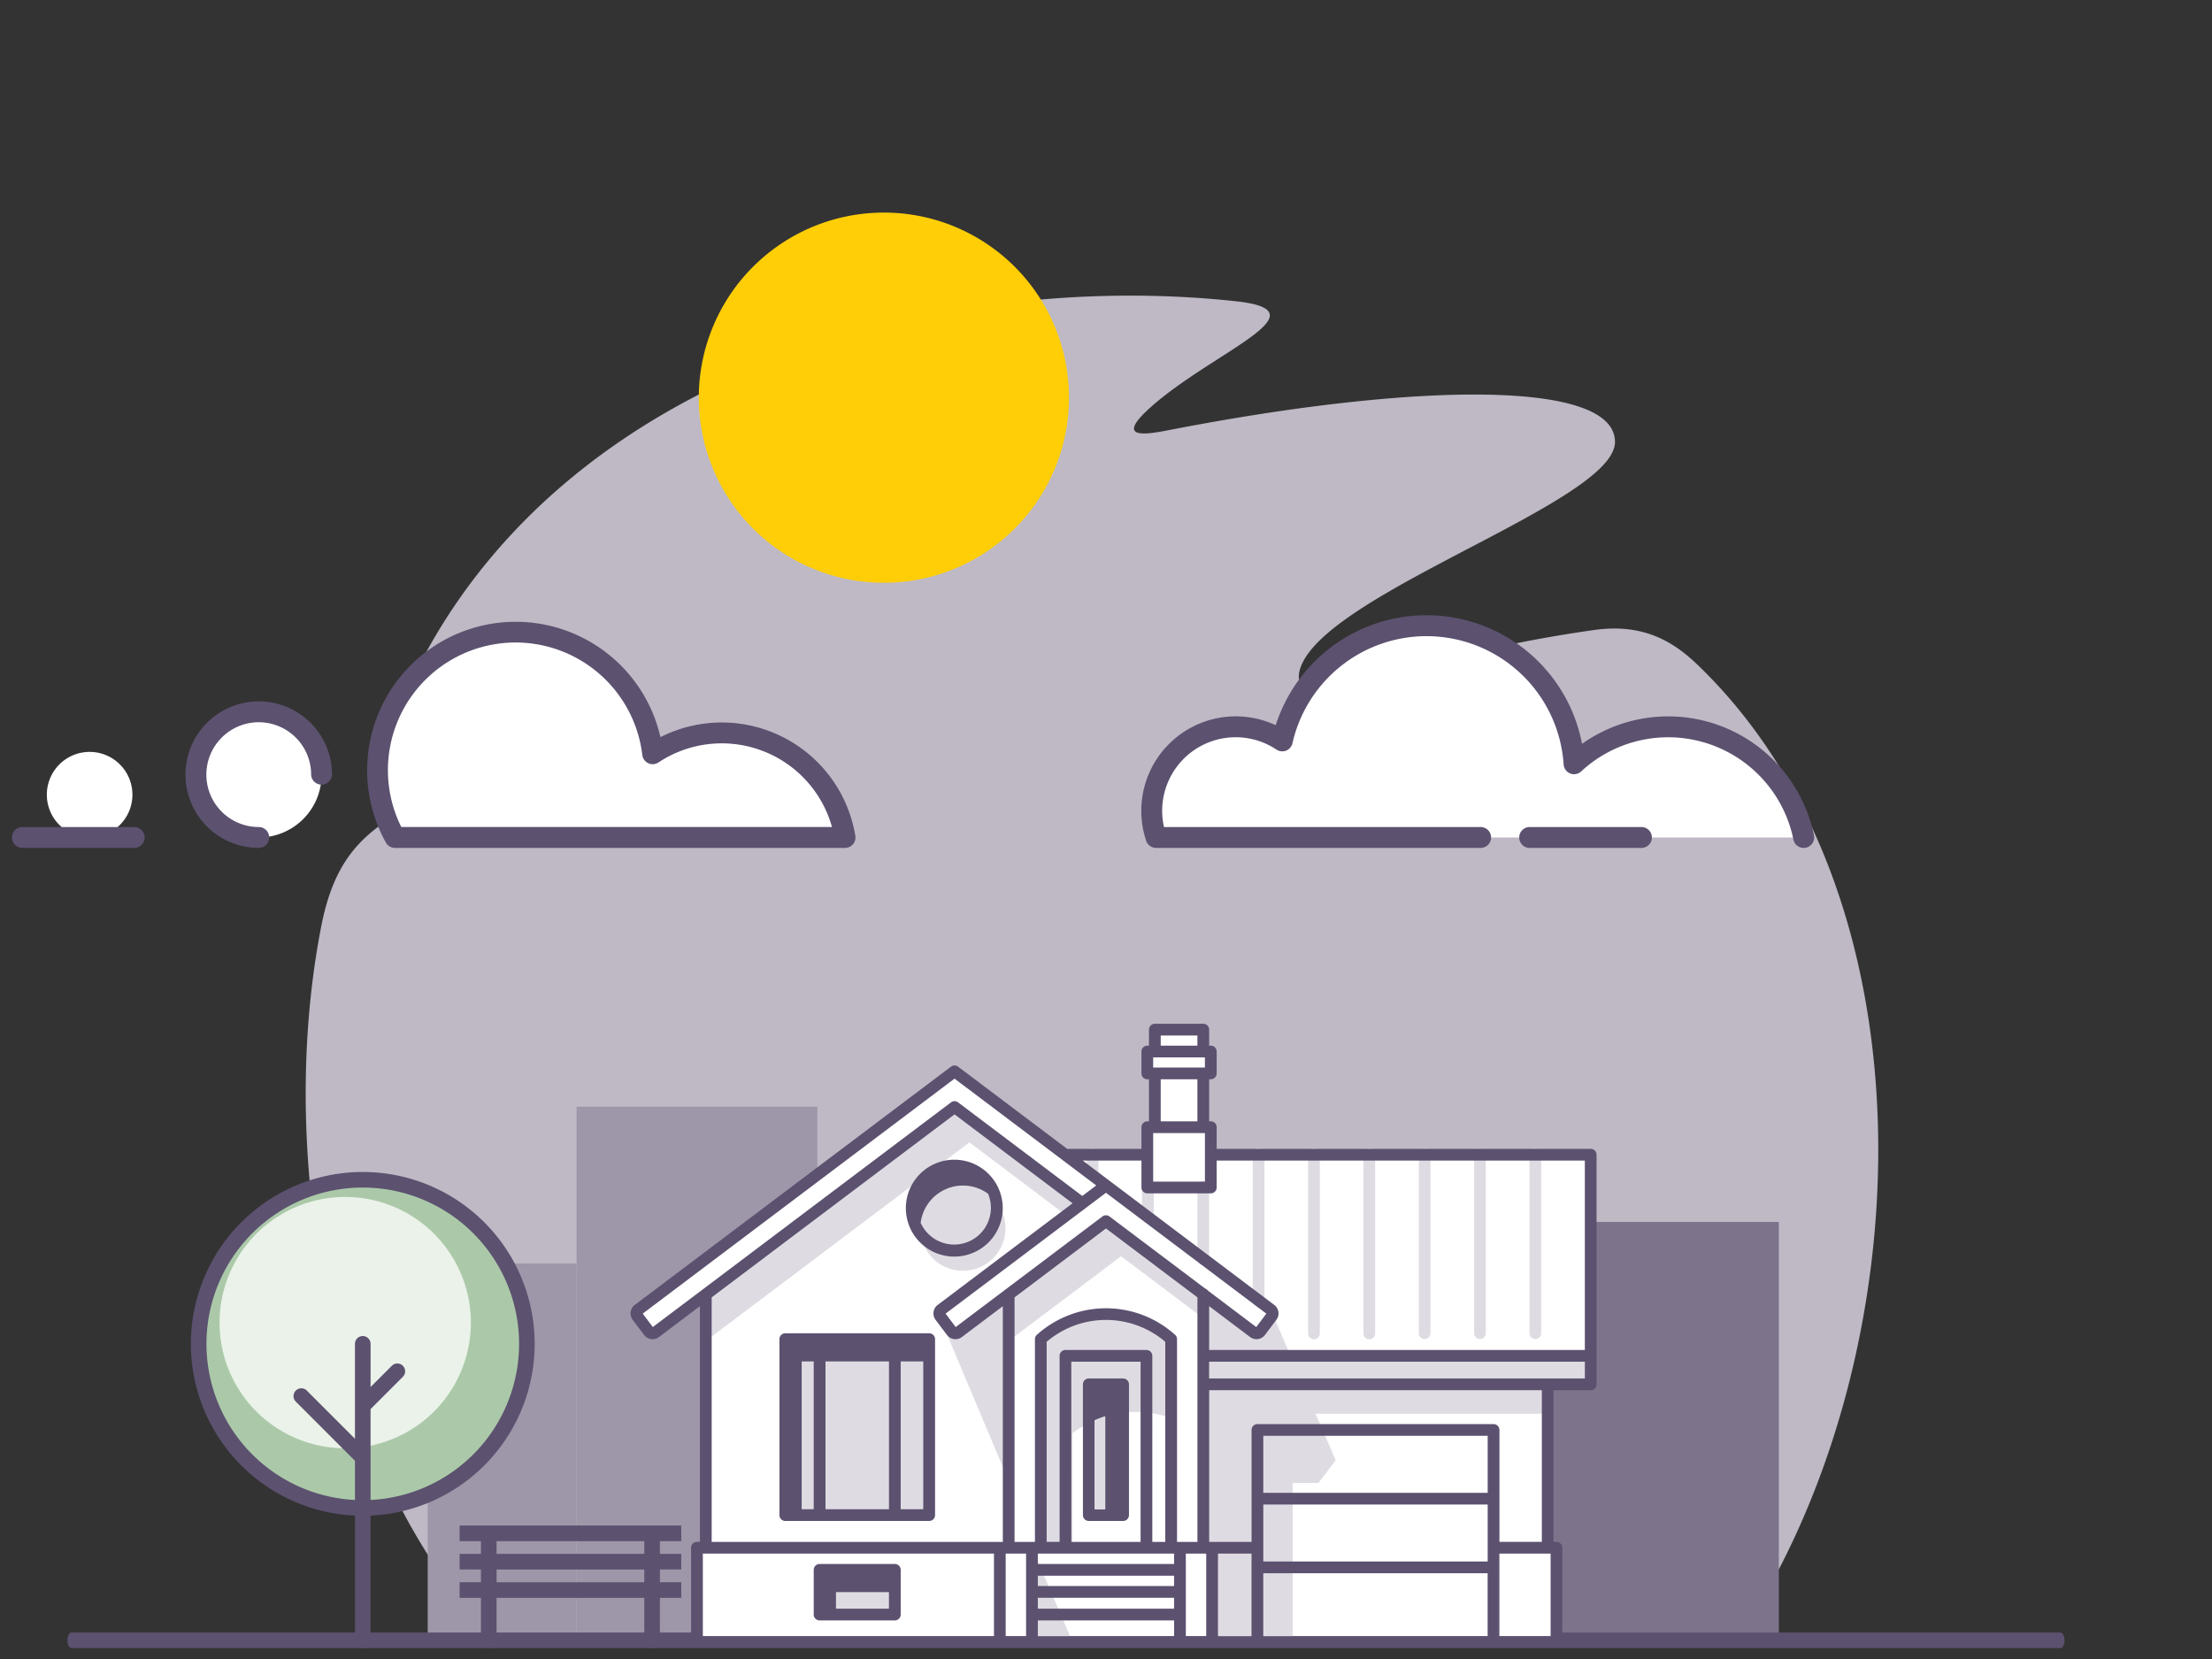 <?xml version="1.0" encoding="UTF-8" standalone="no"?>
<!-- Created with Inkscape (http://www.inkscape.org/) -->

<svg
   width="480"
   height="360"
   viewBox="0 0 127 95.25"
   version="1.1"
   id="svg1070"
   inkscape:version="1.2.2 (b0a8486541, 2022-12-01)"
   sodipodi:docname="house-picture.svg"
   xmlns:inkscape="http://www.inkscape.org/namespaces/inkscape"
   xmlns:sodipodi="http://sodipodi.sourceforge.net/DTD/sodipodi-0.dtd"
   xmlns="http://www.w3.org/2000/svg"
   xmlns:svg="http://www.w3.org/2000/svg">
  <rect x="0" y="0" width="127" height="95.25" fill="#333333" stroke="none"/>
  <sodipodi:namedview
     id="namedview1072"
     pagecolor="#ffffff"
     bordercolor="#000000"
     borderopacity="0.25"
     inkscape:showpageshadow="2"
     inkscape:pageopacity="0.0"
     inkscape:pagecheckerboard="0"
     inkscape:deskcolor="#d1d1d1"
     inkscape:document-units="px"
     showgrid="false"
     inkscape:zoom="1.3642253"
     inkscape:cx="422.21765"
     inkscape:cy="223.57011"
     inkscape:window-width="1920"
     inkscape:window-height="1008"
     inkscape:window-x="0"
     inkscape:window-y="40"
     inkscape:window-maximized="1"
     inkscape:current-layer="layer1" />
  <defs
     id="defs1067" />
  <g
     inkscape:label="Layer 1"
     inkscape:groupmode="layer"
     id="layer1">
    <path
       id="Path_16-2"
       data-name="Path 16"
       d="m 92.724,25.372 c 0,3.072 -13.076,7.492 -17.039,11.479 -2.011,2.022 -1.201,3.651 1.64,2.687 a 78.874,78.874 0 0 1 14.274,-3.377 c 2.763,-0.367 4.471,0.668 5.864,2.006 14.034,13.491 12.87,40.272 2.254,56.009 h -71.275 c -9.006,-9.069 -12.761,-26.808 -10.001,-40.978 0.73,-3.751 2.27,-5.275 4.802,-6.716 2.41,-1.372 5.842,-2.695 6.629,-3.376 0.797,-0.689 0.924,-2.266 -0.972,-2.054 -1.979,0.222 -6.898,0.919 -4.478,-3.521 9.085,-16.666 30.23,-22.002 46.531,-20.235 5.212,0.565 -1.262,2.881 -4.842,6.042 -2.275,2.011 -0.146,1.578 1.121,1.333 14.088,-2.728 25.49,-2.875 25.49,0.7"
       fill="#beb9c5"
       fill-rule="evenodd"
       style="display:inline;stroke-width:0.265" />
    <rect
       id="Rectangle_6"
       data-name="Rectangle 6"
       width="13.822"
       height="30.634"
       fill="#9d97a9"
       x="33.104"
       y="63.542"
       style="display:inline;stroke-width:0.265" />
    <rect
       id="Rectangle_7"
       data-name="Rectangle 7"
       width="8.548"
       height="21.638"
       fill="#9d97a9"
       x="24.556"
       y="72.538"
       style="display:inline;stroke-width:0.265" />
    <rect
       id="Rectangle_8"
       data-name="Rectangle 8"
       width="16.462"
       height="24.02"
       fill="#7d748c"
       x="85.668"
       y="70.156"
       style="display:inline;stroke-width:0.265" />
    <path
       id="Path_17"
       data-name="Path 17"
       d="m 20.828,67.735 a 9.422,9.422 0 1 1 -9.422,9.422 9.422,9.422 0 0 1 9.422,-9.422"
       fill="#abc9a9"
       fill-rule="evenodd"
       style="display:inline;stroke-width:0.265" />
    <path
       id="Path_18"
       data-name="Path 18"
       d="m 19.82,68.722 a 7.215,7.215 0 1 1 -7.215,7.215 7.215,7.215 0 0 1 7.215,-7.215"
       fill="#eaf2e9"
       fill-rule="evenodd"
       style="display:inline;stroke-width:0.265" />
    <path
       id="Path_19"
       data-name="Path 19"
       d="m 22.51,78.402 a 0.448,0.448 0 0 1 0.633,0.633 l -1.867,1.867 v 5.217 a 8.974,8.974 0 1 0 -0.896,0 v -2.249 l -3.409,-3.41 a 0.448,0.448 0 0 1 0.633,-0.633 l 2.776,2.776 V 77.156 a 0.448,0.448 0 1 1 0.896,0 v 2.479 z m -1.234,8.614 v 7.16 a 0.448,0.448 0 1 1 -0.896,0 v -7.16 a 9.869,9.869 0 1 1 0.896,0"
       fill="#5c516f"
       style="display:inline;stroke-width:0.265" />
    <path
       id="Path_20"
       data-name="Path 20"
       d="m 37.888,94.176 a 0.448,0.448 0 1 1 -0.896,0 v -2.438 h -8.482 v 2.438 a 0.448,0.448 0 1 1 -0.896,0 v -2.438 h -1.225 v -0.896 h 1.225 v -0.732 h -1.225 v -0.896 h 1.225 v -0.731 h -1.225 v -0.896 h 12.724 v 0.896 h -1.225 v 0.731 h 1.225 v 0.896 h -1.225 v 0.732 h 1.225 v 0.896 h -1.225 z m -9.378,-4.96 h 8.482 v -0.731 h -8.482 z m 0,1.627 h 8.482 v -0.732 h -8.482 z"
       fill="#5c516f"
       style="display:inline;stroke-width:0.265" />
    <path
       id="Path_21"
       data-name="Path 21"
       d="m 4.105,94.624 c -0.129,0 -0.234,-0.201 -0.234,-0.448 0,-0.247 0.106,-0.448 0.234,-0.448 H 118.299 c 0.13,0 0.235,0.201 0.235,0.448 0,0.247 -0.106,0.448 -0.235,0.448 z"
       fill="#5c516f"
       style="display:inline;stroke-width:0.265" />
    <path
       id="Path_22"
       data-name="Path 22"
       d="m 91.328,66.299 v 13.182 h -2.471 v 9.381 h 0.507 v 5.072 H 40.016 v -5.072 h 0.507 V 74.32 l -2.89,2.178 a 0.274,0.274 0 0 1 -0.382,-0.053 l -0.656,-0.871 a 0.273,0.273 0 0 1 0.053,-0.382 l 18.156,-13.682 6.357,4.79 h 4.711 V 64.717 h 0.432 v -3.088 h -0.432 v -1.257 h 0.432 V 59.116 h 2.781 v 1.256 h 0.432 v 1.257 h -0.432 v 3.087 h 0.432 v 1.583 z"
       fill="#ffffff"
       fill-rule="evenodd"
       style="display:inline;stroke-width:0.265" />
    <path
       id="Path_23"
       data-name="Path 23"
       d="m 66.243,69.876 a 0.337,0.337 0 0 1 -0.674,0 V 68.18 a 0.337,0.337 0 1 1 0.674,0 z"
       fill="#dedce2"
       style="display:inline;stroke-width:0.265" />
    <path
       id="Path_24"
       data-name="Path 24"
       d="m 63.065,67.481 a 0.337,0.337 0 1 1 -0.674,0 v -1.182 a 0.337,0.337 0 0 1 0.674,0 z"
       fill="#dedce2"
       style="display:inline;stroke-width:0.265" />
    <path
       id="Path_25"
       data-name="Path 25"
       d="m 88.487,76.543 a 0.337,0.337 0 1 1 -0.674,0 V 66.299 a 0.337,0.337 0 1 1 0.674,0 z"
       fill="#dedce2"
       style="display:inline;stroke-width:0.265" />
    <path
       id="Path_26"
       data-name="Path 26"
       d="m 85.309,76.543 a 0.337,0.337 0 0 1 -0.674,0 V 66.299 a 0.337,0.337 0 1 1 0.674,0 z"
       fill="#dedce2"
       style="display:inline;stroke-width:0.265" />
    <path
       id="Path_27"
       data-name="Path 27"
       d="m 82.132,76.543 a 0.337,0.337 0 1 1 -0.674,0 V 66.299 a 0.337,0.337 0 1 1 0.674,0 z"
       fill="#dedce2"
       style="display:inline;stroke-width:0.265" />
    <path
       id="Path_28"
       data-name="Path 28"
       d="m 78.953,76.543 a 0.337,0.337 0 1 1 -0.673,0 V 66.299 a 0.337,0.337 0 1 1 0.673,0 z"
       fill="#dedce2"
       style="display:inline;stroke-width:0.265" />
    <path
       id="Path_29"
       data-name="Path 29"
       d="m 75.776,76.543 a 0.337,0.337 0 1 1 -0.673,0 V 66.299 a 0.337,0.337 0 1 1 0.673,0 z"
       fill="#dedce2"
       style="display:inline;stroke-width:0.265" />
    <path
       id="Path_30"
       data-name="Path 30"
       d="m 72.598,74.665 a 0.337,0.337 0 1 1 -0.673,0 v -8.366 a 0.337,0.337 0 1 1 0.673,0 z"
       fill="#dedce2"
       style="display:inline;stroke-width:0.265" />
    <path
       id="Path_31"
       data-name="Path 31"
       d="m 69.421,72.27 a 0.337,0.337 0 1 1 -0.673,0 v -4.09 a 0.337,0.337 0 1 1 0.673,0 z"
       fill="#dedce2"
       style="display:inline;stroke-width:0.265" />
    <path
       id="Path_32"
       data-name="Path 32"
       d="m 55.286,68.072 a 2.444,2.444 0 1 1 -2.444,2.444 2.444,2.444 0 0 1 2.444,-2.444 m 33.57,11.41 v 1.686 h -13.32 l 1.15,2.668 -0.985,1.307 h -1.483 v 8.793 h -4.628 v -5.072 h -0.507 V 75.681 l -4.717,-3.554 -6.456,4.865 v 8.026 l -4.036,-9.586 0.928,1.231 3.108,-2.342 5.586,-4.21 5.586,4.192 2.89,2.196 0.985,-1.307 1.145,2.655 h 17.224 v 1.636 z m -37.479,13.215 h -3.377 v -1.283 h 3.377 z m 10.059,1.238 h -2.187 v -5.072 z m -1.68,-5.072 h 1.822 v -6.587 a 6.649,6.649 0 0 1 1.879,-0.958 v 5.67 h 1.027 v -5.89 a 6.248,6.248 0 0 1 2.756,0.326 v -4.763 c -2.844,-1.682 -5.304,-1.561 -7.483,0 z m -6.409,-1.874 h -7.317 v -8.819 h 7.317 z M 40.523,74.32 54.804,63.559 l 7.414,5.587 -0.919,0.693 -5.641,-4.251 -1.599,1.205 a 2.693,2.693 0 0 0 -1.53,1.153 l -12.006,9.047 z"
       fill="#dedce2"
       fill-rule="evenodd"
       style="display:inline;stroke-width:0.265" />
    <path
       id="Path_33"
       data-name="Path 33"
       d="m 51.039,92.36 h -3.04 v -0.946 h 3.04 z m 10.469,-14.178 h 3.978 v 10.345 h -3.976 z m 2.974,9.143 a 0.337,0.337 0 0 0 0.337,-0.337 v -7.507 a 0.337,0.337 0 0 0 -0.337,-0.337 h -1.97 a 0.336,0.336 0 0 0 -0.337,0.337 v 7.507 a 0.337,0.337 0 0 0 0.337,0.337 z m -1.027,-0.673 h -0.606 v -5.106 a 6.025,6.025 0 0 1 0.606,-0.228 z m 2.704,1.874 V 77.844 a 0.337,0.337 0 0 0 -0.337,-0.337 h -4.649 a 0.337,0.337 0 0 0 -0.337,0.337 v 10.681 h -0.743 V 77.038 a 5.245,5.245 0 0 1 6.81,0 v 11.488 z m -19.103,1.268 a 0.337,0.337 0 0 0 -0.337,0.337 v 2.566 a 0.337,0.337 0 0 0 0.337,0.337 h 4.32 a 0.337,0.337 0 0 0 0.337,-0.337 v -2.566 a 0.337,0.337 0 0 0 -0.337,-0.337 z m 20.353,0 h -7.823 v -0.595 h 7.824 z m 0,1.268 h -7.823 v -0.595 h 7.824 z m 0,1.298 h -7.823 v -0.626 h 7.824 z m -20.69,-5.709 h -0.69 v -8.482 h 0.69 z m 4.993,-8.482 h 1.296 v 8.482 h -1.296 z m -0.672,8.482 h -3.645 v -8.482 h 3.645 z m -5.953,-10.102 a 0.337,0.337 0 0 0 -0.337,0.337 v 10.102 a 0.337,0.337 0 0 0 0.337,0.337 h 8.261 a 0.337,0.337 0 0 0 0.337,-0.337 V 76.886 a 0.337,0.337 0 0 0 -0.337,-0.337 z m 9.703,-9.965 a 2.781,2.781 0 1 0 1.966,0.814 2.772,2.772 0 0 0 -1.966,-0.814 m 2.786,8.41 V 88.526 H 40.86 V 74.487 l 13.944,-10.507 6.776,5.106 -7.746,5.837 a 0.611,0.611 0 0 0 -0.119,0.853 l 0.656,0.871 a 0.61,0.61 0 0 0 0.853,0.119 z m 11.624,-1.009 -5.499,-4.143 a 0.337,0.337 0 0 0 -0.41,0.004 l -5.566,4.194 a 0.315,0.315 0 0 0 -0.03,0.022 l -2.825,2.129 -0.58,-0.77 8.048,-6.064 0.007,-0.006 1.154,-0.869 9.207,6.939 -0.579,0.77 -2.769,-2.087 a 0.339,0.339 0 0 0 -0.159,-0.119 m -1.748,2.639 a 5.927,5.927 0 0 0 -7.905,0 0.336,0.336 0 0 0 -0.125,0.262 v 11.64 h -1.171 V 74.487 l 5.25,-3.956 5.249,3.956 v 14.039 h -1.171 V 76.886 a 0.336,0.336 0 0 0 -0.125,-0.262 m 17.961,9.084 h -12.883 v -3.272 h 12.883 z m 0,3.945 h -12.883 v -3.272 h 12.883 z m 5.58,-11.472 v 0.963 H 69.42 V 78.182 Z m -2.471,1.637 v 8.707 h -2.434 V 82.1 a 0.337,0.337 0 0 0 -0.337,-0.337 h -13.557 a 0.337,0.337 0 0 0 -0.337,0.337 v 6.426 h -2.434 V 79.818 Z M 66.208,61.292 V 60.71 h 2.971 v 0.582 h -2.971 z m 2.54,-1.256 h -2.107 v -0.582 h 2.107 z m 0.432,5.017 v 2.79 h -2.972 V 65.053 h 2.971 z m -0.432,-0.673 h -2.107 v -2.414 h 2.107 z m -7.775,2.199 1.967,1.482 -0.801,0.604 -7.132,-5.374 a 0.336,0.336 0 0 0 -0.41,0.004 L 40.335,74.04 c -0.01,0.007 -0.019,0.014 -0.028,0.021 l -2.826,2.129 -0.58,-0.77 17.903,-13.491 6.14,4.627 a 0.287,0.287 0 0 0 0.029,0.021 m 1.193,0.057 h 3.369 v 1.544 a 0.337,0.337 0 0 0 0.337,0.337 h 3.645 a 0.337,0.337 0 0 0 0.337,-0.337 v -1.544 h 21.138 v 10.872 h -21.57 v -2.514 l 2.351,1.773 a 0.61,0.61 0 0 0 0.853,-0.119 l 0.656,-0.871 v 0 0 a 0.609,0.609 0 0 0 -0.119,-0.852 l -9.456,-7.126 -0.005,-0.004 -0.002,-0.002 z m -9.305,3.578 a 2.444,2.444 0 0 1 3.871,-1.669 v 0 a 2.108,2.108 0 0 1 -3.871,1.669 z M 40.353,93.935 v -4.736 h 16.715 v 4.736 a 0.337,0.337 0 1 0 0.673,0 v -4.736 h 1.171 v 4.736 a 0.337,0.337 0 1 0 0.674,0 v -0.9 h 7.824 v 0.9 a 0.337,0.337 0 1 0 0.673,0 v -4.736 h 1.171 v 4.736 a 0.337,0.337 0 1 0 0.674,0 v -4.736 h 1.927 v 4.736 a 0.337,0.337 0 1 0 0.674,0 v -3.608 h 12.883 v 3.608 a 0.337,0.337 0 1 0 0.673,0 v -4.736 h 2.942 v 4.736 a 0.337,0.337 0 1 0 0.674,0 v -5.072 a 0.337,0.337 0 0 0 -0.337,-0.337 h -0.171 v -8.707 h 2.135 a 0.337,0.337 0 0 0 0.337,-0.337 V 66.299 a 0.337,0.337 0 0 0 -0.337,-0.337 h -21.474 v -1.246 a 0.337,0.337 0 0 0 -0.337,-0.337 h -0.095 v -2.414 h 0.095 a 0.337,0.337 0 0 0 0.337,-0.337 v -1.256 a 0.337,0.337 0 0 0 -0.337,-0.337 h -0.095 V 59.116 a 0.337,0.337 0 0 0 -0.337,-0.337 h -2.781 a 0.337,0.337 0 0 0 -0.337,0.337 v 0.92 h -0.095 a 0.337,0.337 0 0 0 -0.337,0.337 v 1.256 a 0.337,0.337 0 0 0 0.337,0.337 h 0.095 v 2.414 h -0.095 a 0.337,0.337 0 0 0 -0.337,0.337 v 1.246 h -4.262 l -6.261,-4.718 a 0.337,0.337 0 0 0 -0.411,-0.004 L 36.445,74.922 a 0.611,0.611 0 0 0 -0.12,0.853 l 0.656,0.871 a 0.61,0.61 0 0 0 0.853,0.119 l 2.351,-1.773 v 13.531 h -0.17 a 0.337,0.337 0 0 0 -0.337,0.337 v 5.072 a 0.337,0.337 0 1 0 0.674,0 M 63.766,67.858 a 0.328,0.328 0 0 0 -0.061,-0.062 z m -8.694,-6.551 a 0.333,0.333 0 0 0 -0.06,-0.062 z"
       fill="#5c516f"
       style="display:inline;stroke-width:0.265" />
    <path
       id="Path_34"
       data-name="Path 34"
       d="m 62.849,81.546 a 6.025,6.025 0 0 1 0.606,-0.228 v 5.333 h -0.606 z"
       fill="#dedce2"
       style="display:inline;stroke-width:0.265" />
    <path
       id="Path_35"
       data-name="Path 35"
       d="m 103.555,48.083 a 7.942,7.942 0 0 0 -13.183,-4.231 8.491,8.491 0 0 0 -16.753,-1.314 4.822,4.822 0 0 0 -7.245,5.545 z"
       fill="#ffffff"
       style="display:inline;stroke-width:0.265" />
    <path
       id="Path_36"
       data-name="Path 36"
       d="m 18.464,44.476 a 3.607,3.607 0 1 1 -3.607,-3.607 3.607,3.607 0 0 1 3.607,3.607"
       fill="#ffffff"
       style="display:inline;stroke-width:0.265" />
    <path
       id="Path_37"
       data-name="Path 37"
       d="m 7.603,45.626 a 2.457,2.457 0 1 1 -2.457,-2.457 2.457,2.457 0 0 1 2.457,2.457"
       fill="#ffffff"
       style="display:inline;stroke-width:0.265" />
    <path
       id="Path_38"
       data-name="Path 38"
       d="M 61.375,22.831 A 10.627,10.627 0 1 1 50.748,12.205 10.627,10.627 0 0 1 61.375,22.831"
       fill="#ffce07"
       style="display:inline;stroke-width:0.265" />
    <path
       id="Path_39"
       data-name="Path 39"
       d="m 22.678,48.083 a 7.928,7.928 0 1 1 14.797,-4.807 7.173,7.173 0 0 1 11.04,4.807 z"
       fill="#ffffff"
       style="display:inline;stroke-width:0.265" />
    <path
       id="Path_40"
       data-name="Path 40"
       d="M 48.516,48.683 H 22.679 a 0.598,0.598 0 0 1 -0.524,-0.308 8.528,8.528 0 1 1 15.764,-6.052 7.774,7.774 0 0 1 11.188,5.661 0.6,0.6 0 0 1 -0.592,0.698 m -25.476,-1.2 h 24.729 a 6.571,6.571 0 0 0 -9.962,-3.707 0.6,0.6 0 0 1 -0.928,-0.428 7.329,7.329 0 1 0 -13.839,4.135"
       fill="#5c516f"
       style="display:inline;stroke-width:0.265" />
    <path
       id="Path_41"
       data-name="Path 41"
       d="m 14.856,48.683 a 4.207,4.207 0 1 1 4.207,-4.207 0.6,0.6 0 0 1 -1.199,0 3.008,3.008 0 1 0 -3.008,3.007 0.6,0.6 0 1 1 0,1.2"
       fill="#5c516f"
       style="display:inline;stroke-width:0.265" />
    <path
       id="Path_42"
       data-name="Path 42"
       d="m 103.555,48.683 a 0.601,0.601 0 0 1 -0.587,-0.48 7.341,7.341 0 0 0 -12.188,-3.911 0.6,0.6 0 0 1 -1.005,-0.401 7.891,7.891 0 0 0 -15.569,-1.221 0.6,0.6 0 0 1 -0.917,0.368 4.221,4.221 0 0 0 -6.459,4.445 h 18.154 a 0.6,0.6 0 1 1 0,1.199 h -18.609 a 0.6,0.6 0 0 1 -0.569,-0.41 5.424,5.424 0 0 1 7.438,-6.634 9.092,9.092 0 0 1 17.588,1.069 8.542,8.542 0 0 1 13.314,5.255 0.601,0.601 0 0 1 -0.468,0.708 0.633,0.633 0 0 1 -0.121,0.012"
       fill="#5c516f"
       style="display:inline;stroke-width:0.265" />
    <path
       id="Path_43"
       data-name="Path 43"
       d="m 87.825,48.683 a 0.6,0.6 0 1 1 0,-1.2 h 6.416 a 0.6,0.6 0 1 1 0,1.2 z"
       fill="#5c516f"
       style="display:inline;stroke-width:0.265" />
    <path
       id="Path_44"
       data-name="Path 44"
       d="m 1.289,48.683 a 0.6,0.6 0 1 1 0,-1.2 h 6.416 a 0.6,0.6 0 1 1 0,1.2 z"
       fill="#5c516f"
       style="display:inline;stroke-width:0.265" />
    <rect
       id="Rectangle_9"
       data-name="Rectangle 9"
       width="127"
       height="95.25"
       fill="none"
       x="0"
       y="0"
       style="display:inline;stroke-width:0.265" />
  </g>
</svg>
